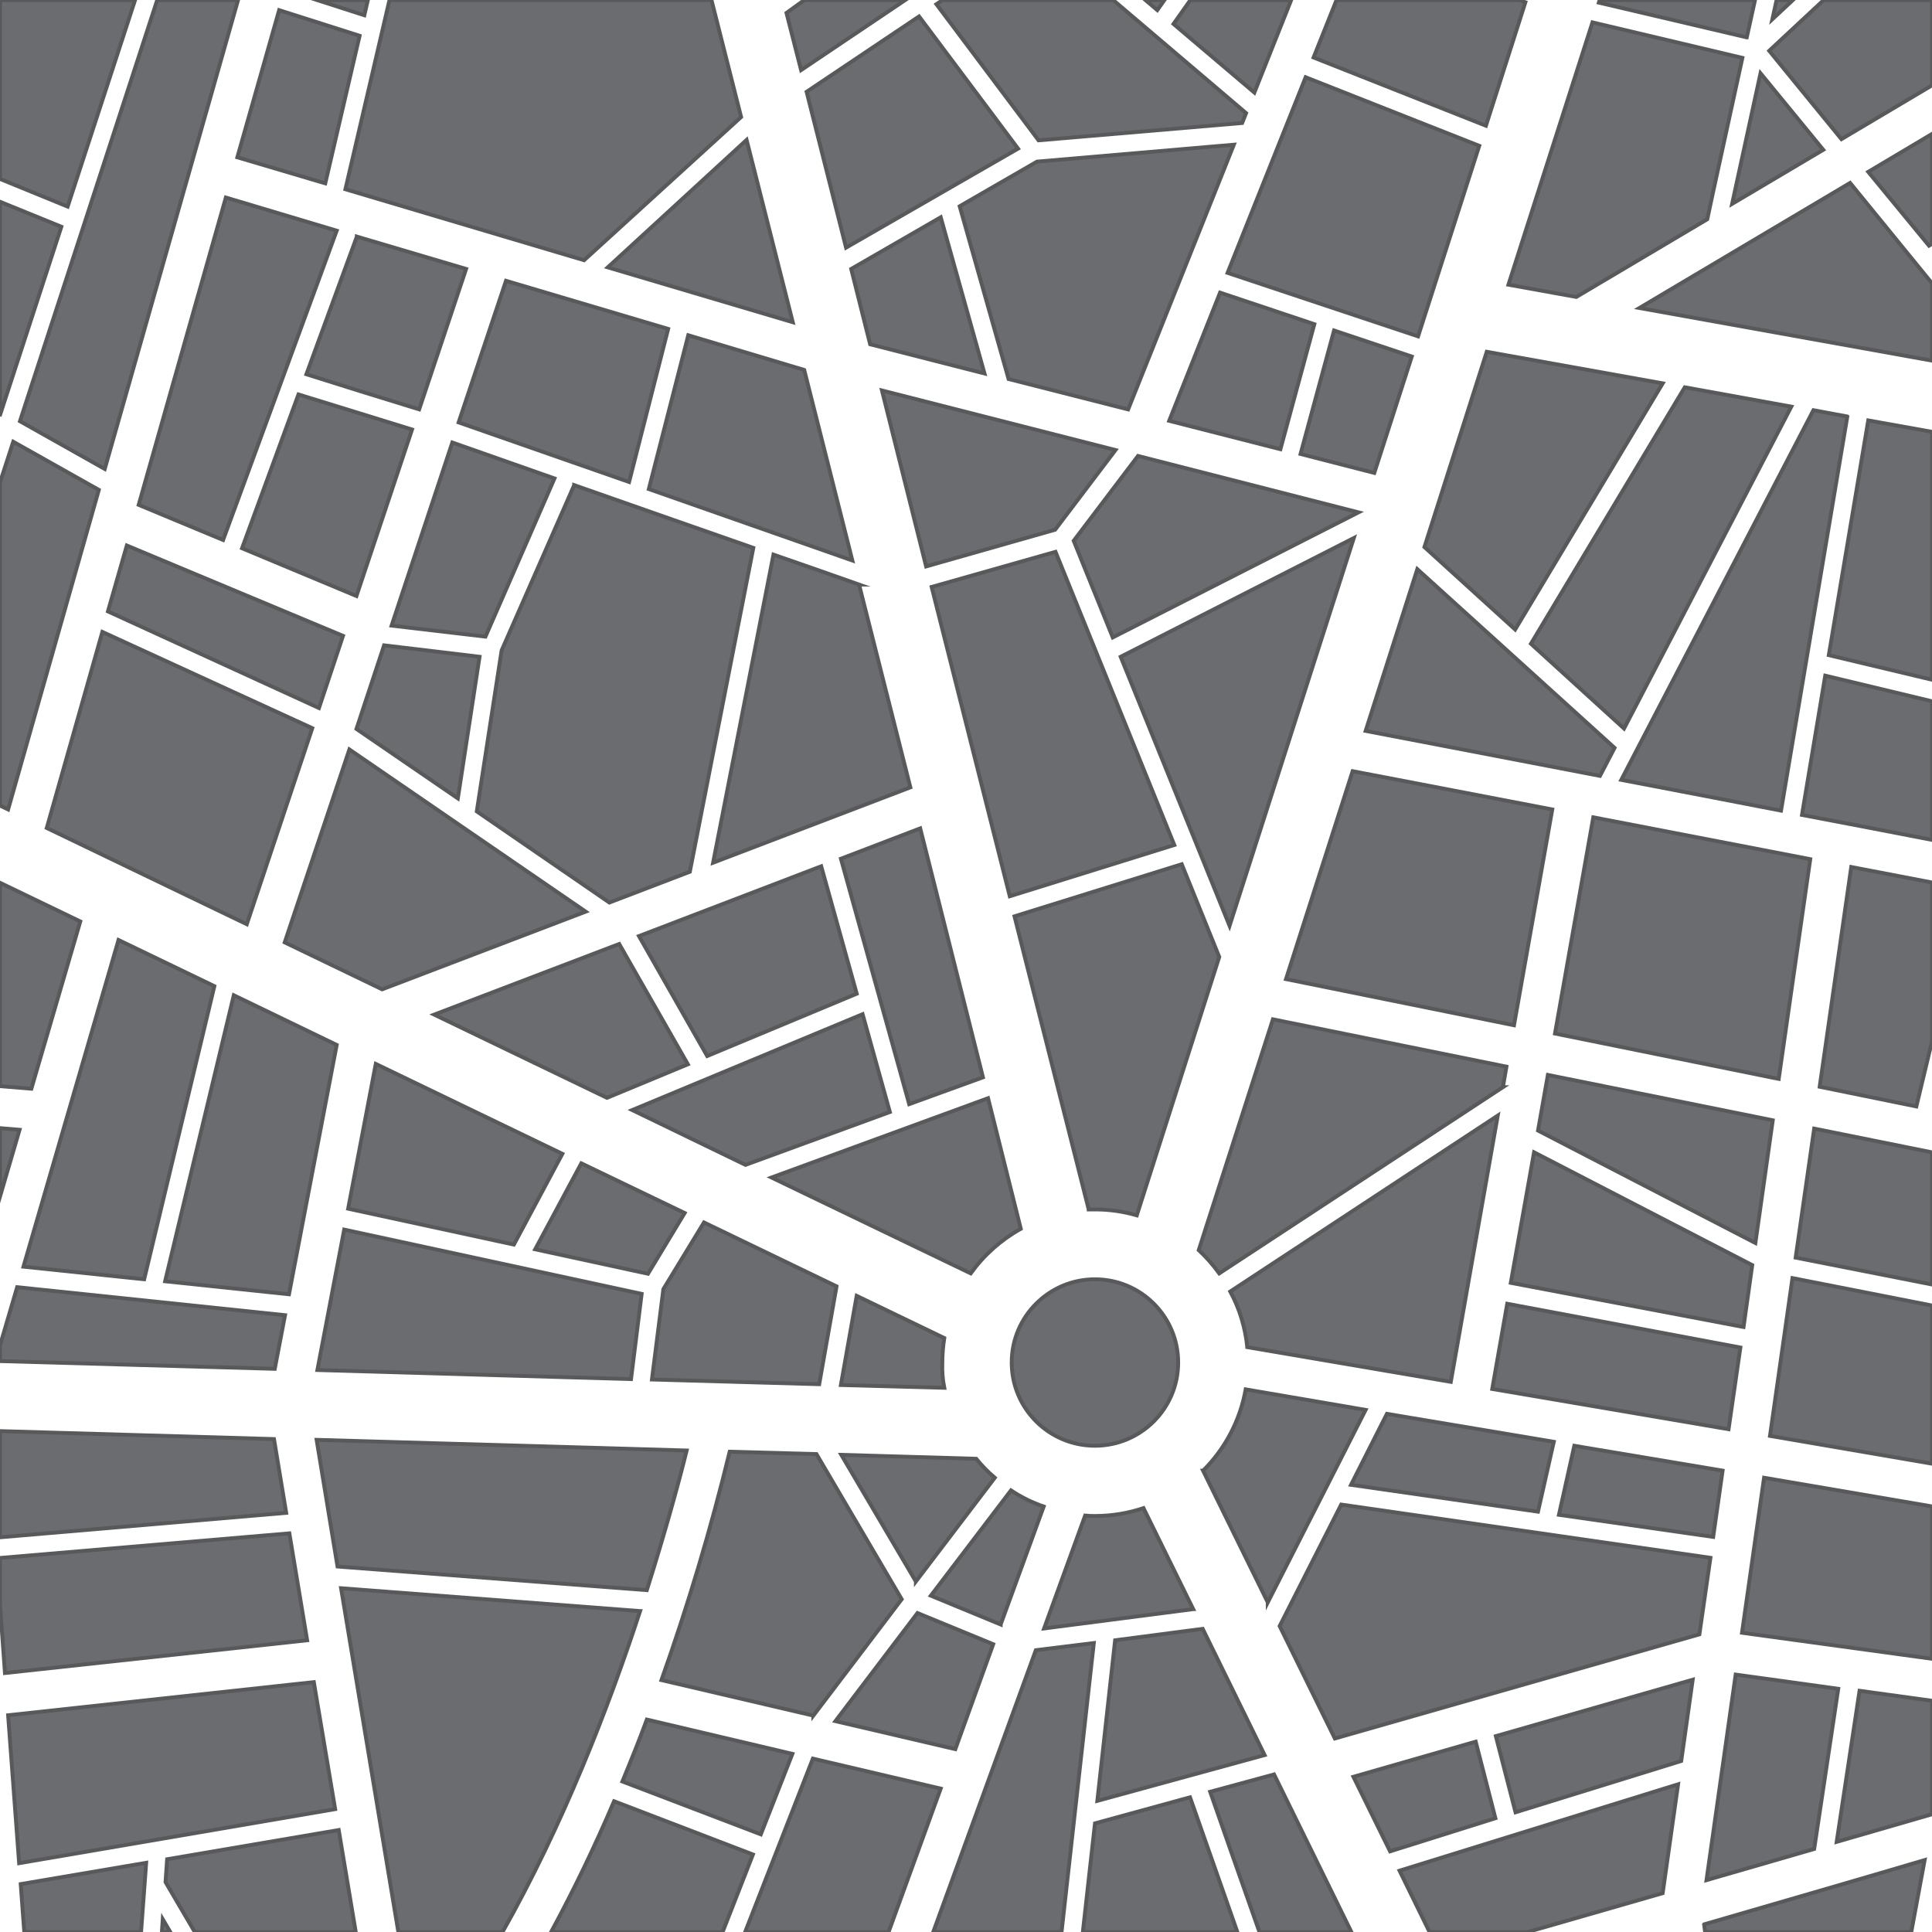 <?xml version="1.0" encoding="UTF-8"?><svg id="a" xmlns="http://www.w3.org/2000/svg" width="500" height="500" viewBox="0 0 500 500"><defs><style>.b{fill:#6b6c6f;stroke:#58595b;stroke-miterlimit:10;}</style></defs><polygon class="b" points="5.06 292.39 0 309.68 0 291.96 5.06 292.39"/><polygon class="b" points=".05 107.28 0 107.27 0 52.21 15.88 58.68 .05 107.28"/><polygon class="b" points="8.12 281.76 0 281.09 0 228.46 20.78 238.47 8.12 281.76"/><polygon class="b" points="2.1 209.49 0 208.48 0 124.86 3.43 114.32 25.58 126.78 2.1 209.49"/><polygon class="b" points="17.51 53.47 0 46.31 0 0 34.96 0 17.51 53.47"/><polygon class="b" points="5.36 487.6 37.83 482.09 36.51 500 6.28 500 5.36 487.6"/><polygon class="b" points="42.12 496.69 44.07 500 41.9 500 42.12 496.69"/><polygon class="b" points="6.07 327.81 30.67 243.27 55.48 255.22 37.31 331.08 6.07 327.81"/><polygon class="b" points="5.16 109.01 40.69 0 61.61 0 27.11 121.37 5.16 109.01"/><polygon class="b" points="71.11 354.25 0 352.25 0 348.21 4.44 333.12 73.77 340.37 71.11 354.25"/><polygon class="b" points="74.07 391.52 0 397.85 0 370.37 70.91 372.43 74.07 391.52"/><polygon class="b" points="79.49 424.5 1.28 432.98 0 415.21 0 403.2 74.89 396.83 79.49 424.5"/><polygon class="b" points="26.49 163.54 80.82 188.45 63.87 239.19 12.1 214.28 26.49 163.54"/><polygon class="b" points="86.74 468.2 4.95 482.19 2.1 443.9 81.22 435.33 86.74 468.2"/><polygon class="b" points="74.79 334.96 42.73 331.59 60.5 257.57 87.14 270.43 74.79 334.96"/><polygon class="b" points="58.45 51.12 87.14 59.7 57.74 139.75 35.89 130.66 58.45 51.12"/><polygon class="b" points="32.82 141.18 88.77 164.56 82.55 183.24 27.93 158.23 32.82 141.18"/><polygon class="b" points="87.66 473.61 92.07 500 50.41 500 42.84 487.09 43.25 481.17 87.66 473.61"/><polygon class="b" points="61.42 40.71 72.24 2.63 93.07 9.26 84.18 47.45 61.42 40.71"/><polygon class="b" points="94.29 3.95 82.01 0 95.21 0 94.29 3.95"/><polygon class="b" points="77.24 102.08 106.64 111.16 92.25 154.25 62.64 141.89 77.24 102.08"/><path class="b" d="M92.35,61.23l28.28,8.37-12.15,36.35c-8.06-2.45-23.07-7.15-29.19-9.09l13.06-35.63Z"/><polygon class="b" points="99.4 167.01 124.11 169.97 118.49 206.62 92.25 188.65 99.4 167.01"/><path class="b" d="M117.06,114.52c5.51,1.94,15.11,5.31,26.44,9.3l-17.86,40.94-24.3-2.85,15.72-47.39Z"/><polygon class="b" points="97.25 275.34 145.54 298.61 132.99 322.1 90.1 312.81 97.25 275.34"/><polygon class="b" points="73.68 243.89 90.42 193.96 151.58 235.93 98.9 256.04 73.68 243.89"/><path class="b" d="M165.66,416.95c-8.19,25.04-20.08,55.6-35.6,83.05h-26.97l-14.82-88.97,77.39,5.92Z"/><polygon class="b" points="82.14 354.56 89.08 318.22 166.06 334.86 163.31 356.91 82.14 354.56"/><polygon class="b" points="130.95 72.67 172.92 85.12 162.81 124.74 118.69 109.32 130.95 72.67"/><polygon class="b" points="167.7 329.65 138.5 323.32 150.44 301.07 177.19 313.93 167.7 329.65"/><path class="b" d="M87.35,405.41l-5.41-32.78,95.77,2.76c-2.04,8.27-5.52,20.93-10.31,36.14l-80.05-6.12Z"/><polygon class="b" points="157.09 284.12 112.37 262.58 160.25 244.3 178.02 275.44 157.09 284.12"/><polygon class="b" points="89.39 48.98 100.8 0 184.13 0 191.8 30.29 151.16 67.35 89.39 48.98"/><path class="b" d="M194.86,479.94l-7.84,20.06h-44.39c5.96-11.02,11.39-22.31,16.29-33.84l35.94,13.78Z"/><path class="b" d="M148.6,125.55c14.81,5.21,31.76,11.13,46.36,16.24l-16.43,83.82-20.83,7.97-34.31-23.59,6.43-41.66,18.78-42.78Z"/><path class="b" d="M161.07,461.05c2.24-5.42,4.39-10.72,6.33-16.03l37.67,8.88-8.17,20.83-35.83-13.68Z"/><polygon class="b" points="157.29 69.19 193.22 36.21 205.17 83.39 157.29 69.19"/><polygon class="b" points="212.01 358.23 168.72 357.01 171.68 333.63 182.19 316.37 216.5 332.91 212.01 358.23"/><polygon class="b" points="208.13 95.74 220.59 145.06 167.91 126.57 178.12 86.76 208.13 95.74"/><polygon class="b" points="183.02 273.3 165.36 242.26 212.53 224.19 221.72 257.17 183.02 273.3"/><polygon class="b" points="192.93 301.47 163.62 287.28 223.24 262.47 230.3 287.79 192.93 301.47"/><path class="b" d="M210.49,444l-39.31-9.19c6.89-19.39,12.79-39.12,17.66-59.11l22.46,.61,22.06,37.57-22.87,30.12Z"/><polygon class="b" points="207.32 18.14 203.54 3.34 208.18 0 234.29 0 207.32 18.14"/><path class="b" d="M222.33,151.29l13.27,52.48-51.05,19.5,15.62-79.74c8.88,3.06,16.64,5.82,22.16,7.76Z"/><polygon class="b" points="243.45 462.89 229.97 500 192.84 500 210.37 455.13 243.45 462.89"/><path class="b" d="M243.87,352.62c-.09,2.19,.08,4.39,.51,6.54l-26.76-.72,4.09-23.07,22.67,10.92c-.33,2.1-.5,4.21-.51,6.33Z"/><polygon class="b" points="235.3 285.75 217.63 222.24 238.15 214.38 254.39 278.81 235.3 285.75"/><polygon class="b" points="243.46 56.23 254.79 96.66 225.19 89.1 220.29 69.6 243.46 56.23"/><polygon class="b" points="247.24 452.68 216.2 445.43 237.44 417.45 257.04 425.52 247.24 452.68"/><path class="b" d="M237.03,409.29l-19.3-32.78,34.92,1.02c1.44,1.79,3.05,3.43,4.8,4.91l-20.42,26.85Z"/><path class="b" d="M208.75,23.76l29.1-19.51c4.79,6.44,20.31,27.06,25.62,34.21l-44.51,25.63-10.21-40.33Z"/><path class="b" d="M264.18,318.01c-5.11,2.85-9.54,6.79-12.96,11.54l-51.56-24.81,56.05-20.53,8.47,33.8Z"/><path class="b" d="M258.97,420.42l-18.07-7.46,20.74-27.25c2.63,1.75,5.48,3.16,8.47,4.18l-11.14,30.53Z"/><polygon class="b" points="283.08 425.22 274.73 500 241.52 500 268.07 427.06 283.08 425.22"/><polygon class="b" points="228.25 101.05 288.69 116.47 273.07 137.09 239.68 146.59 228.25 101.05"/><path class="b" d="M283.38,374.16c-11.9,0-21.55-9.64-21.55-21.54h0c0-5.94,2.41-11.33,6.31-15.22,3.89-3.9,9.28-6.32,15.23-6.32,11.89,0,21.54,9.64,21.54,21.54s-9.65,21.54-21.54,21.54Z"/><polygon class="b" points="299.51 2.62 296.42 0 301.36 0 299.51 2.62"/><polygon class="b" points="261.33 231.95 241.11 151.9 273.17 142.81 303.91 218.68 261.33 231.95"/><path class="b" d="M308.8,416.44l-38.59,5,10.62-29.21c.84,.09,1.7,.13,2.55,.11,4.27,0,8.51-.69,12.56-2.04l12.86,26.14Z"/><path class="b" d="M281.75,313l-19.2-75.86,43.29-13.48,9.7,24-21.34,66.87c-3.51-1.02-7.16-1.54-10.82-1.53h-1.63Z"/><polygon class="b" points="319.32 37.45 291.96 105.96 261.02 98.09 248.36 53.38 268.37 41.83 319.32 37.45"/><polygon class="b" points="307.98 465.14 320.23 500 280.24 500 283.38 471.88 307.98 465.14"/><polygon class="b" points="268.78 36.32 242.34 1.09 243.96 0 288.07 0 322.49 29.27 321.47 31.83 268.78 36.32"/><polygon class="b" points="327.28 454.21 283.99 466.06 288.59 424.5 311.26 421.54 327.28 454.21"/><polygon class="b" points="324.63 23.96 303.7 6.2 308.08 0 334.16 0 324.63 23.96"/><polygon class="b" points="315.75 75.73 340.15 83.9 331.37 116.26 302.58 108.91 315.75 75.73"/><path class="b" d="M329.73,459.22l20.01,40.78h-23.8c-4.89-13.83-10.56-30-12.75-36.29l16.54-4.49Z"/><polygon class="b" points="318.21 239.6 290.03 169.97 350.37 139.24 318.21 239.6"/><polygon class="b" points="351.58 132.6 287.98 164.97 277.87 139.95 294.51 118 351.58 132.6"/><path class="b" d="M328.1,414.7l-16.75-34.1h.01c5.75-5.71,9.6-13.06,11.02-21.03l31.04,5.31-25.32,49.82Z"/><polygon class="b" points="345.25 85.53 365.37 92.27 355.67 122.39 336.58 117.49 345.25 85.53"/><polygon class="b" points="317.69 70.62 337.9 19.99 382.83 37.74 367 87.05 317.69 70.62"/><polygon class="b" points="387.01 470.55 359.75 479.13 350.26 459.83 381.91 450.74 387.01 470.55"/><path class="b" d="M322.79,348.64c-.5-5.04-1.99-9.94-4.4-14.4l69.23-45.53-12.15,68.91-52.68-8.98Z"/><path class="b" d="M388.95,281.36l-73.41,48.19c-1.57-2.17-3.35-4.19-5.31-6.02l19.2-59.73,60.44,12.25-.92,5.31Z"/><polygon class="b" points="384.56 32.54 339.95 14.88 345.89 0 393.18 0 394.77 .58 384.56 32.54"/><polygon class="b" points="391.82 265.34 332.81 253.39 350.06 199.58 401.73 209.49 391.82 265.34"/><polygon class="b" points="398.03 391.22 349.64 384.27 358.93 365.9 402.12 373.14 398.03 391.22"/><path class="b" d="M414.07,200.8c-25.83-5-48.5-9.29-60.65-11.64l13.38-41.86,51.05,46.25-3.78,7.25Z"/><polygon class="b" points="384.77 91.04 430.31 99.21 392.12 162.92 368.64 141.58 384.77 91.04"/><polygon class="b" points="362.2 484.13 434.29 461.77 430.3 489.95 395.38 500 369.96 500 362.2 484.13"/><polygon class="b" points="387.12 449.31 438.07 434.71 435.1 455.74 392.22 469.02 387.12 449.31"/><polygon class="b" points="442.66 403.16 439.8 422.97 345.46 449.92 331.17 420.83 347.1 389.38 442.66 403.16"/><polygon class="b" points="407.43 374.17 445.81 380.6 443.37 397.75 403.45 392.03 407.43 374.17"/><polygon class="b" points="390.07 337.41 450.41 348.74 447.35 369.88 386.19 359.46 390.07 337.41"/><path class="b" d="M390.38,73.68L412.13,5.79l38.8,9.19c-3.88,17.86-7.46,34-9.09,41.76l-33.89,20.11-17.57-3.17Z"/><polygon class="b" points="451.23 343.43 390.99 332 397.01 298.21 453.48 327.41 451.23 343.43"/><path class="b" d="M452.06,9.67L413.77,.68l.22-.68h40.21c-.71,3.23-1.43,6.46-2.14,9.67Z"/><polygon class="b" points="454.29 321.69 398.04 292.59 400.59 278.19 458.79 289.93 454.29 321.69"/><polygon class="b" points="436.02 100.23 463.59 105.24 420.3 188.55 396.2 166.6 436.02 100.23"/><polygon class="b" points="464.01 0 458.69 4.97 459.78 0 464.01 0"/><polygon class="b" points="460.33 279.22 402.43 267.48 412.34 211.52 468.49 222.35 460.33 279.22"/><polygon class="b" points="448.27 52.76 455.62 18.96 471.86 38.77 448.27 52.76"/><polygon class="b" points="441.64 486.58 449.19 433.38 475.74 437.06 469.51 478.51 441.64 486.58"/><path class="b" d="M478.09,107.79l-17.16,102c-13.78-2.65-27.87-5.41-41.35-7.96l49.73-95.67,8.78,1.63Z"/><path class="b" d="M441.02,498.02c22.16-6.43,44.01-12.76,57.08-16.64l-3.46,18.62h-53.36l-.26-1.98Z"/><polygon class="b" points="500 0 500 22.09 476.56 36.01 457.87 13.14 471.98 0 500 0"/><polygon class="b" points="483.5 44.48 500 34.66 500 63.12 499.22 63.58 483.5 44.48"/><polygon class="b" points="478.8 47.34 500 73.32 500 93.33 424.28 79.71 478.8 47.34"/><polygon class="b" points="483.5 108.8 500 111.76 500 175.92 473.29 169.55 483.5 108.8"/><path class="b" d="M472.37,174.86l27.63,6.63v35.87c-10.51-2.03-21.93-4.24-33.65-6.46l6.02-36.04Z"/><polygon class="b" points="479.1 224.38 500 228.39 500 269.48 495.95 286.35 470.93 281.25 479.1 224.38"/><polygon class="b" points="469.51 292.08 500 298.23 500 332.43 464.71 325.47 469.51 292.08"/><polygon class="b" points="463.89 330.77 500 337.87 500 378.8 458.07 371.61 463.89 330.77"/><polygon class="b" points="456.54 382.44 500 389.86 500 429.29 450.83 422.56 456.54 382.44"/><polygon class="b" points="481.25 437.57 500 440.16 500 469.53 475.33 476.67 481.25 437.57"/></svg>